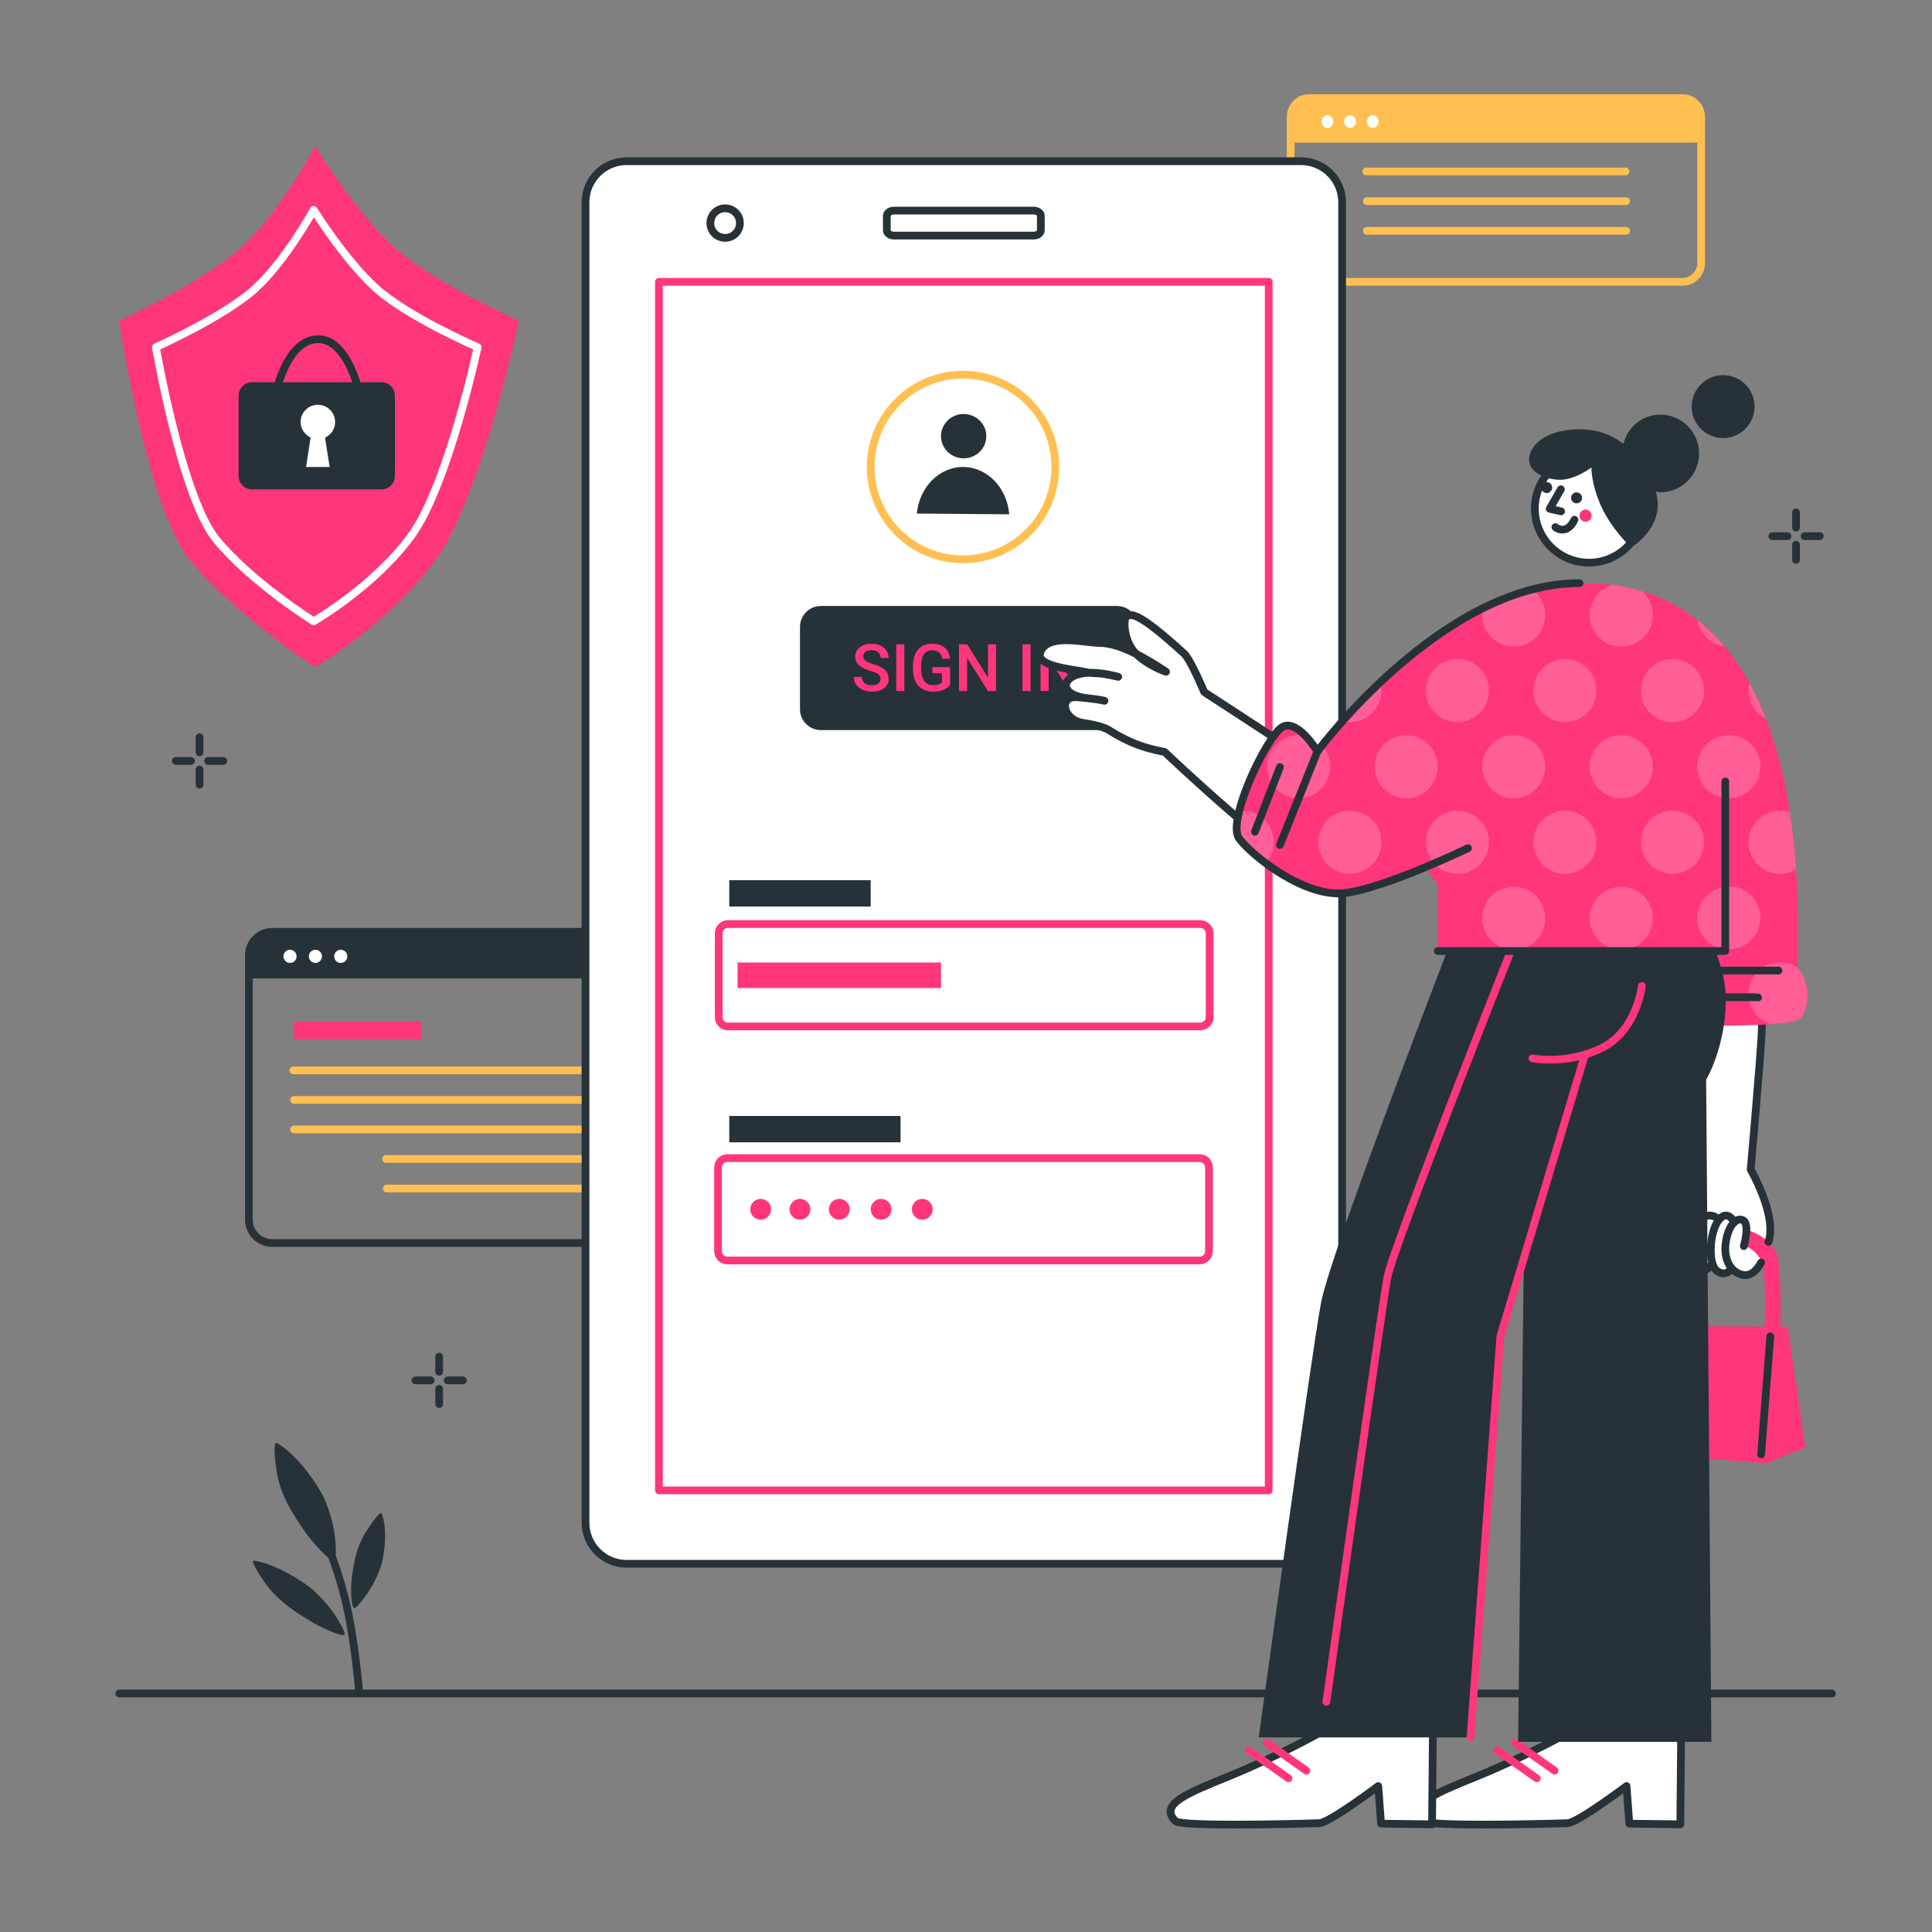 <?xml version="1.0" encoding="utf-8"?>
<!-- Generator: Adobe Illustrator 27.5.0, SVG Export Plug-In . SVG Version: 6.00 Build 0)  -->
<svg version="1.1" xmlns="http://www.w3.org/2000/svg" xmlns:xlink="http://www.w3.org/1999/xlink" x="0px" y="0px"
	 viewBox="0 0 500 500" style="enable-background:new 0 0 500 500;" xml:space="preserve">
<rect x="0" y="0" width="500" height="500" fill="#808080" stroke="none"/>
<g id="Floor">
	<g id="Layer-4">
		
			<path style="fill:none;stroke:#263238;stroke-width:2;stroke-linecap:round;stroke-linejoin:round;stroke-miterlimit:11.906;" d="
			M474.111,438.277h-50.844h-124.12H30.859"/>
	</g>
</g>
<g id="Sparkles">
	<g>
		<g>
			
				<path style="fill:none;stroke:#263238;stroke-width:2;stroke-linecap:round;stroke-linejoin:round;stroke-miterlimit:11.906;" d="
				M51.642,190.792v3.928"/>
			
				<path style="fill:none;stroke:#263238;stroke-width:2;stroke-linecap:round;stroke-linejoin:round;stroke-miterlimit:11.906;" d="
				M51.642,199.15v3.928"/>
			
				<path style="fill:none;stroke:#263238;stroke-width:2;stroke-linecap:round;stroke-linejoin:round;stroke-miterlimit:11.906;" d="
				M57.785,196.935h-3.928"/>
			
				<path style="fill:none;stroke:#263238;stroke-width:2;stroke-linecap:round;stroke-linejoin:round;stroke-miterlimit:11.906;" d="
				M49.428,196.935H45.5"/>
		</g>
		<g>
			
				<path style="fill:none;stroke:#263238;stroke-width:2;stroke-linecap:round;stroke-linejoin:round;stroke-miterlimit:11.906;" d="
				M464.816,132.614v3.928"/>
			
				<path style="fill:none;stroke:#263238;stroke-width:2;stroke-linecap:round;stroke-linejoin:round;stroke-miterlimit:11.906;" d="
				M464.816,140.971v3.928"/>
			
				<path style="fill:none;stroke:#263238;stroke-width:2;stroke-linecap:round;stroke-linejoin:round;stroke-miterlimit:11.906;" d="
				M470.959,138.756h-3.927"/>
			
				<path style="fill:none;stroke:#263238;stroke-width:2;stroke-linecap:round;stroke-linejoin:round;stroke-miterlimit:11.906;" d="
				M462.602,138.756h-3.928"/>
		</g>
		<g>
			
				<path style="fill:none;stroke:#263238;stroke-width:2;stroke-linecap:round;stroke-linejoin:round;stroke-miterlimit:11.906;" d="
				M113.651,351.093v3.928"/>
			
				<path style="fill:none;stroke:#263238;stroke-width:2;stroke-linecap:round;stroke-linejoin:round;stroke-miterlimit:11.906;" d="
				M113.651,359.45v3.927"/>
			
				<path style="fill:none;stroke:#263238;stroke-width:2;stroke-linecap:round;stroke-linejoin:round;stroke-miterlimit:11.906;" d="
				M119.794,357.235h-3.928"/>
			
				<path style="fill:none;stroke:#263238;stroke-width:2;stroke-linecap:round;stroke-linejoin:round;stroke-miterlimit:11.906;" d="
				M111.437,357.235h-3.928"/>
		</g>
	</g>
</g>
<g id="Plant">
	<g>
		<path style="fill:#263238;" d="M71.711,373.475c4.301,2.534,8.773,8.116,11.592,13.104c1.004,1.776,2.07,4.931,2.56,6.79
			c1.226,4.649,1.271,10.174,0.737,10.479c-1.135,0.646-6.259-5.402-7.494-7.175c-3.434-4.933-6.207-9.3-7.349-14.973
			C71.538,380.609,70.312,372.65,71.711,373.475z"/>
		<path style="fill:#263238;" d="M65.777,403.9c4.286,0.633,9.916,3.599,14.049,6.62c1.472,1.075,3.54,3.21,4.654,4.513
			c2.785,3.256,5.019,7.568,4.733,7.974c-0.607,0.861-6.919-2.264-8.566-3.265c-4.58-2.783-8.432-5.332-11.56-9.416
			C68.487,409.541,64.383,403.694,65.777,403.9z"/>
		<path style="fill:#263238;" d="M98.762,391.733c1.296,3.146,1.078,8.269,0.16,12.42c-0.327,1.478-1.348,3.844-2.035,5.188
			c-1.717,3.362-4.624,6.846-5.114,6.844c-1.04-0.005-0.975-5.655-0.791-7.216c0.511-4.338,1.128-8.083,3.44-12.058
			C94.866,396.149,98.341,390.709,98.762,391.733z"/>
		
			<path style="fill:none;stroke:#263238;stroke-width:2;stroke-linecap:round;stroke-linejoin:round;stroke-miterlimit:11.906;" d="
			M85.568,401.925c0,0,2.785,6.878,4.497,15.212c2.015,9.808,2.845,20.481,2.845,20.481"/>
	</g>
</g>
<g id="Shield">
	<g>
		<path style="fill:#FF367C;" d="M81.586,37.809c0,0-8.932,16.677-18.749,25.876c-9.817,9.2-31.978,19.332-31.978,19.332
			s7.011,47.805,18.154,61.768c11.143,13.964,32.573,27.899,32.573,27.899s19.92-11.803,31.603-28.483
			c11.682-16.68,21.114-61.184,21.114-61.184s-22.434-9.946-32.597-19.332C91.543,54.299,81.586,37.809,81.586,37.809z"/>
		
			<path style="fill:none;stroke:#FFFFFF;stroke-width:2;stroke-linecap:round;stroke-linejoin:round;stroke-miterlimit:11.906;" d="
			M81.174,54.299c0,0-7.19,13.116-15.092,20.351c-7.902,7.235-25.74,15.204-25.74,15.204s6.661,38.786,15.631,49.767
			c8.97,10.982,25.202,21.176,25.202,21.176s16.034-9.283,25.438-22.401c9.405-13.118,16.995-48.543,16.995-48.543
			s-18.057-7.822-26.238-15.204C89.188,67.268,81.174,54.299,81.174,54.299z"/>
		<path style="fill:#263238;" d="M61.746,102.406c0-1.927,1.563-3.49,3.49-3.49h33.478c1.928,0,3.491,1.563,3.491,3.49v20.765
			c0,1.927-1.562,3.489-3.491,3.489H65.236c-1.928,0-3.49-1.562-3.49-3.489V102.406z"/>
		
			<path style="fill:none;stroke:#263238;stroke-width:2;stroke-linecap:round;stroke-linejoin:round;stroke-miterlimit:11.906;" d="
			M70.528,105.564c0,0,2.496-17.419,11.568-17.772c9.072-0.353,11.914,18.223,11.914,18.223"/>
		<path style="fill:#FFFFFF;" d="M82.265,104.75c-2.461,0-4.466,2.005-4.466,4.465c0,1.777,1.072,3.279,2.577,3.994l-1.16,7.644
			h6.098l-1.202-7.602c1.551-0.697,2.619-2.225,2.619-4.037C86.731,106.756,84.726,104.75,82.265,104.75z"/>
	</g>
</g>
<g id="Tabs">
	<g>
		<path style="fill:#FFC051;" d="M334.277,36.923h105.808c0,0,1.301-4.208,0.163-7.758c-1.139-3.55-2.856-3.996-2.856-3.996
			l-100.987-0.382c0,0-1.274,0.732-2.378,4.378C332.924,32.811,334.277,36.923,334.277,36.923z"/>
		
			<path style="fill:none;stroke:#FFC051;stroke-width:2;stroke-linecap:round;stroke-linejoin:round;stroke-miterlimit:11.906;" d="
			M334.027,30.212c0-2.664,2.159-4.823,4.823-4.823h96.574c2.663,0,4.823,2.159,4.823,4.823v37.899c0,2.664-2.16,4.823-4.823,4.823
			H338.85c-2.665,0-4.823-2.159-4.823-4.823V30.212z"/>
		<path style="fill:#FFFFFF;" d="M342.014,31.464c0-0.901,0.682-1.631,1.523-1.631c0.841,0,1.522,0.73,1.522,1.631
			c0,0.901-0.681,1.631-1.522,1.631C342.697,33.095,342.014,32.365,342.014,31.464z"/>
		<path style="fill:#FFFFFF;" d="M347.878,31.464c0-0.901,0.682-1.631,1.523-1.631c0.841,0,1.523,0.73,1.523,1.631
			c0,0.901-0.682,1.631-1.523,1.631C348.56,33.095,347.878,32.365,347.878,31.464z"/>
		<path style="fill:#FFFFFF;" d="M353.742,31.464c0-0.901,0.682-1.631,1.523-1.631c0.84,0,1.523,0.73,1.523,1.631
			c0,0.901-0.682,1.631-1.523,1.631C354.424,33.095,353.742,32.365,353.742,31.464z"/>
		
			<path style="fill:none;stroke:#FFC051;stroke-width:2;stroke-linecap:round;stroke-linejoin:round;stroke-miterlimit:11.906;" d="
			M353.588,44.375h67.098"/>
		
			<path style="fill:none;stroke:#FFC051;stroke-width:2;stroke-linecap:round;stroke-linejoin:round;stroke-miterlimit:11.906;" d="
			M353.742,52.053h67.098"/>
		
			<path style="fill:none;stroke:#FFC051;stroke-width:2;stroke-linecap:round;stroke-linejoin:round;stroke-miterlimit:11.906;" d="
			M353.742,59.732h67.098"/>
		<path style="fill:#263238;" d="M64.693,253.209h118.439c0,0,1.457-4.396,0.182-8.104c-1.273-3.708-5.389-3.945-5.389-3.945
			l-108.036-0.563c0,0-4.242,0.7-5.477,4.508C63.177,248.913,64.693,253.209,64.693,253.209z"/>
		
			<path style="fill:none;stroke:#263238;stroke-width:2;stroke-linecap:round;stroke-linejoin:round;stroke-miterlimit:11.906;" d="
			M64.412,247.204c0-3.338,2.706-6.044,6.044-6.044h106.816c3.338,0,6.043,2.706,6.043,6.044v68.451
			c0,3.338-2.705,6.043-6.043,6.043H70.456c-3.338,0-6.044-2.705-6.044-6.043V247.204z"/>
		<path style="fill:#FFFFFF;" d="M73.354,247.505c0-0.941,0.763-1.704,1.704-1.704c0.941,0,1.704,0.763,1.704,1.704
			c0,0.942-0.763,1.704-1.704,1.704C74.117,249.21,73.354,248.447,73.354,247.505z"/>
		<path style="fill:#FFFFFF;" d="M79.918,247.505c0-0.941,0.763-1.704,1.704-1.704c0.941,0,1.704,0.763,1.704,1.704
			c0,0.942-0.763,1.704-1.704,1.704C80.681,249.21,79.918,248.447,79.918,247.505z"/>
		<path style="fill:#FFFFFF;" d="M86.482,247.505c0-0.941,0.763-1.704,1.704-1.704c0.941,0,1.704,0.763,1.704,1.704
			c0,0.942-0.763,1.704-1.704,1.704C87.245,249.21,86.482,248.447,86.482,247.505z"/>
		
			<path style="fill:none;stroke:#FFC051;stroke-width:2;stroke-linecap:round;stroke-linejoin:round;stroke-miterlimit:11.906;" d="
			M75.924,277.007h75.109"/>
		
			<path style="fill:none;stroke:#FFC051;stroke-width:2;stroke-linecap:round;stroke-linejoin:round;stroke-miterlimit:11.906;" d="
			M76.097,284.65h75.109"/>
		
			<path style="fill:none;stroke:#FFC051;stroke-width:2;stroke-linecap:round;stroke-linejoin:round;stroke-miterlimit:11.906;" d="
			M99.925,299.937h75.109"/>
		
			<path style="fill:none;stroke:#FFC051;stroke-width:2;stroke-linecap:round;stroke-linejoin:round;stroke-miterlimit:11.906;" d="
			M100.099,307.581h75.109"/>
		
			<path style="fill:none;stroke:#FFC051;stroke-width:2;stroke-linecap:round;stroke-linejoin:round;stroke-miterlimit:11.906;" d="
			M76.097,292.294h75.109"/>
		<path style="fill:#FF367C;" d="M76.097,264.372h32.99v4.519h-32.99V264.372z"/>
	</g>
</g>
<g id="Device">
	<g>
		<g id="Layer-19_00000042000941664540030670000016878246427081732482_">
			<path style="fill:#FFFFFF;" d="M151.529,52.361c0-5.877,4.765-10.642,10.642-10.642h174.529c5.878,0,10.641,4.764,10.641,10.642
				v341.71c0,5.878-4.764,10.642-10.641,10.642H162.172c-5.878,0-10.642-4.765-10.642-10.642V52.361z"/>
		</g>
		
			<path style="fill:none;stroke:#263238;stroke-width:2;stroke-linecap:round;stroke-linejoin:round;stroke-miterlimit:11.906;" d="
			M229.506,55.87c0-0.756,0.835-1.368,1.865-1.368h36.13c1.03,0,1.865,0.613,1.865,1.368v3.732c0,0.756-0.834,1.368-1.865,1.368
			h-36.13c-1.029,0-1.865-0.613-1.865-1.368V55.87z"/>
		
			<path style="fill:none;stroke:#263238;stroke-width:2;stroke-linecap:round;stroke-linejoin:round;stroke-miterlimit:11.906;" d="
			M151.529,52.361c0-5.877,4.765-10.642,10.642-10.642h174.529c5.878,0,10.641,4.764,10.641,10.642v341.71
			c0,5.878-4.764,10.642-10.641,10.642H162.172c-5.878,0-10.642-4.765-10.642-10.642V52.361z"/>
		
			<rect x="170.529" y="72.934" style="fill:none;stroke:#FF367C;stroke-width:2;stroke-linecap:round;stroke-linejoin:round;stroke-miterlimit:11.906;" width="157.813" height="312.779"/>
		
			<path style="fill:none;stroke:#263238;stroke-width:2;stroke-linecap:round;stroke-linejoin:round;stroke-miterlimit:11.906;" d="
			M183.837,57.736c0-2.113,1.713-3.826,3.826-3.826c2.113,0,3.826,1.713,3.826,3.826c0,2.113-1.713,3.826-3.826,3.826
			C185.551,61.562,183.837,59.849,183.837,57.736z"/>
		<g id="Layer-5_00000132802073291891820850000005043694963921348263_">
			
				<path style="fill:none;stroke:#FF367C;stroke-width:2;stroke-linecap:round;stroke-linejoin:round;stroke-miterlimit:11.906;" d="
				M185.998,241.566c0-1.337,1.084-2.421,2.421-2.421h122.208c1.337,0,2.421,1.085,2.421,2.421v21.659
				c0,1.338-1.084,2.421-2.421,2.421H188.419c-1.337,0-2.421-1.083-2.421-2.421V241.566z"/>
			
				<path style="fill:none;stroke:#FF367C;stroke-width:2;stroke-linecap:round;stroke-linejoin:round;stroke-miterlimit:11.906;" d="
				M185.825,302.136c0-1.337,1.083-2.421,2.421-2.421h122.208c1.337,0,2.42,1.083,2.42,2.421v21.66c0,1.337-1.083,2.421-2.42,2.421
				H188.245c-1.337,0-2.421-1.083-2.421-2.421V302.136z"/>
		</g>
		<path style="fill:#263238;" d="M188.735,227.797h36.599v6.819h-36.599V227.797z"/>
		<path style="fill:#263238;" d="M188.735,288.812h44.328v6.819h-44.328V288.812z"/>
		<path style="fill:#FF367C;" d="M190.878,249.092h52.649v6.607h-52.649V249.092z"/>
		<path style="fill:#263238;" d="M207.035,162.236c0-2.984,2.419-5.403,5.403-5.403h76.644c2.985,0,5.404,2.419,5.404,5.403v21.307
			c0,2.985-2.419,5.404-5.404,5.404h-76.644c-2.984,0-5.403-2.419-5.403-5.404V162.236z"/>
		<path style="fill:#FF367C;" d="M194.167,312.966c0-1.49,1.208-2.698,2.697-2.698c1.49,0,2.698,1.208,2.698,2.698
			c0,1.489-1.208,2.697-2.698,2.697C195.374,315.663,194.167,314.456,194.167,312.966z"/>
		<path style="fill:#FF367C;" d="M204.337,312.966c0-1.49,1.208-2.698,2.698-2.698c1.489,0,2.697,1.208,2.697,2.698
			c0,1.489-1.208,2.697-2.697,2.697C205.544,315.663,204.337,314.456,204.337,312.966z"/>
		<path style="fill:#FF367C;" d="M214.505,312.966c0-1.49,1.208-2.698,2.697-2.698c1.49,0,2.698,1.208,2.698,2.698
			c0,1.489-1.208,2.697-2.698,2.697C215.712,315.663,214.505,314.456,214.505,312.966z"/>
		<path style="fill:#FF367C;" d="M225.334,312.966c0-1.49,1.208-2.698,2.698-2.698c1.489,0,2.697,1.208,2.697,2.698
			c0,1.489-1.208,2.697-2.697,2.697C226.541,315.663,225.334,314.456,225.334,312.966z"/>
		<path style="fill:#FF367C;" d="M235.99,312.966c0-1.49,1.207-2.698,2.697-2.698c1.489,0,2.697,1.208,2.697,2.698
			c0,1.489-1.208,2.697-2.697,2.697C237.196,315.663,235.99,314.456,235.99,312.966z"/>
		
			<path style="fill:none;stroke:#FFC051;stroke-width:2;stroke-linecap:round;stroke-linejoin:round;stroke-miterlimit:11.906;" d="
			M225.656,116.97c2.144-13.019,14.437-21.834,27.456-19.689c13.019,2.145,21.834,14.438,19.689,27.457
			c-2.145,13.019-14.437,21.833-27.456,19.689C232.326,142.282,223.511,129.989,225.656,116.97z"/>
		<path style="fill:#263238;" d="M243.527,112.832c0.026-3.167,2.673-5.714,5.911-5.688c3.239,0.026,5.844,2.615,5.818,5.783
			c-0.025,3.168-2.672,5.715-5.911,5.688C246.107,118.589,243.501,116,243.527,112.832z"/>
		<path style="fill:#263238;" d="M249.312,120.855c-6.255-0.051-11.364,5.241-12.048,12.052l23.93,0.193
			C260.62,126.28,255.568,120.905,249.312,120.855z"/>
		<g>
			<path style="fill:#FF367C;" d="M227.879,175.725c0-0.531-0.187-0.941-0.56-1.229c-0.374-0.287-1.047-0.578-2.021-0.871
				c-0.974-0.293-1.749-0.62-2.324-0.979c-1.101-0.691-1.652-1.594-1.652-2.706c0-0.974,0.397-1.776,1.191-2.407
				c0.794-0.631,1.825-0.946,3.092-0.946c0.841,0,1.591,0.155,2.249,0.465c0.659,0.31,1.176,0.751,1.552,1.324
				c0.376,0.572,0.564,1.207,0.564,1.904h-2.092c0-0.631-0.198-1.124-0.593-1.481c-0.396-0.356-0.962-0.535-1.698-0.535
				c-0.686,0-1.219,0.146-1.598,0.441c-0.379,0.293-0.568,0.702-0.568,1.229c0,0.442,0.205,0.811,0.614,1.107
				c0.41,0.296,1.085,0.584,2.025,0.863c0.941,0.279,1.696,0.598,2.266,0.955c0.57,0.356,0.988,0.767,1.254,1.229
				c0.266,0.462,0.398,1.003,0.398,1.623c0,1.007-0.386,1.808-1.158,2.402c-0.771,0.595-1.819,0.893-3.142,0.893
				c-0.874,0-1.678-0.162-2.411-0.485c-0.733-0.324-1.304-0.771-1.71-1.341c-0.407-0.57-0.61-1.234-0.61-1.992h2.1
				c0,0.687,0.227,1.218,0.681,1.594c0.454,0.376,1.104,0.564,1.951,0.564c0.73,0,1.28-0.148,1.647-0.444
				C227.695,176.604,227.879,176.212,227.879,175.725z"/>
			<path style="fill:#FF367C;" d="M234.039,178.838h-2.092v-12.086h2.092V178.838z"/>
			<path style="fill:#FF367C;" d="M245.884,177.27c-0.438,0.569-1.043,1.001-1.818,1.295c-0.774,0.293-1.654,0.439-2.639,0.439
				c-1.014,0-1.91-0.23-2.69-0.689c-0.78-0.459-1.382-1.116-1.805-1.971c-0.424-0.855-0.643-1.852-0.66-2.992v-0.947
				c0-1.826,0.437-3.252,1.311-4.278c0.874-1.026,2.095-1.54,3.66-1.54c1.346,0,2.413,0.333,3.205,1
				c0.791,0.667,1.267,1.626,1.428,2.877h-2.059c-0.232-1.456-1.077-2.184-2.532-2.184c-0.94,0-1.656,0.339-2.146,1.016
				c-0.49,0.678-0.743,1.672-0.76,2.981v0.929c0,1.305,0.275,2.318,0.826,3.04c0.551,0.722,1.315,1.082,2.295,1.082
				c1.073,0,1.837-0.243,2.291-0.73v-2.366h-2.49v-1.594h4.582V177.27z"/>
			<path style="fill:#FF367C;" d="M257.779,178.838h-2.101l-5.388-8.574v8.574h-2.1v-12.086h2.1l5.404,8.607v-8.607h2.084V178.838z"
				/>
			<path style="fill:#FF367C;" d="M266.711,178.838h-2.092v-12.086h2.092V178.838z"/>
			<path style="fill:#FF367C;" d="M278.88,178.838h-2.101l-5.388-8.574v8.574h-2.1v-12.086h2.1l5.404,8.607v-8.607h2.084V178.838z"
				/>
		</g>
	</g>
</g>
<g id="Character">
	<g>
		
			<path style="fill:#FFFFFF;stroke:#263238;stroke-width:2;stroke-linecap:round;stroke-linejoin:round;stroke-miterlimit:11.906;" d="
			M435.07,449.277l-0.206,22.852l-13.202-0.167l-0.719-9.738c0,0-12.641,9.521-15.236,9.606c-8.498,0.277-35.811,0.905-37.261-0.539
			c-4.433-4.413,3.392-7.311,14.142-11.72c12.968-5.318,23.524-11.307,23.524-11.307"/>
		
			<path style="fill:none;stroke:#FF367C;stroke-width:2;stroke-linecap:round;stroke-linejoin:round;stroke-miterlimit:11.906;" d="
			M402.346,458.251L392.054,451"/>
		
			<path style="fill:none;stroke:#FF367C;stroke-width:2;stroke-linecap:round;stroke-linejoin:round;stroke-miterlimit:11.906;" d="
			M397.72,460.236l-10.292-7.251"/>
		
			<path style="fill:#FFFFFF;stroke:#263238;stroke-width:2;stroke-linecap:round;stroke-linejoin:round;stroke-miterlimit:11.906;" d="
			M370.821,449.277l-0.206,22.852l-13.202-0.167l-0.719-9.738c0,0-12.641,9.521-15.236,9.606
			c-8.498,0.277-35.811,0.905-37.261-0.539c-4.433-4.413,3.392-7.311,14.142-11.72c12.968-5.318,23.524-11.307,23.524-11.307"/>
		
			<path style="fill:none;stroke:#FF367C;stroke-width:2;stroke-linecap:round;stroke-linejoin:round;stroke-miterlimit:11.906;" d="
			M338.097,458.251L327.805,451"/>
		
			<path style="fill:none;stroke:#FF367C;stroke-width:2;stroke-linecap:round;stroke-linejoin:round;stroke-miterlimit:11.906;" d="
			M333.471,460.236l-10.292-7.251"/>
		<path style="fill:#FFFFFF;" d="M453.079,302.694c0,0,2.448-27.86,2.798-34.621c0.349-6.761,0.816-24.013,0.816-24.013H433.12
			c0,0,7.149,56.982,7.149,60.046c0,3.064-6.547,14.37-5.106,17.516c1.441,3.146,3.314,4.952,3.314,4.952l0.269-0.085
			c0.203,0.891,0.523,1.566,0.988,1.843c2.031,1.211,3.24-1.152,3.24-1.152l0.09-0.64c0.246,1.044,0.641,1.871,1.197,2.305
			c2.244,1.748,3.712-0.333,3.712-0.333l0.035-0.494c0.746,0.949,1.723,1.617,2.87,1.891c1.807,0.432,3.498-0.588,4.902-3.173
			c0,0,1.086-2.841,2.112-6.056C459.496,313.695,453.079,302.694,453.079,302.694z"/>
		<path style="fill:#FF367C;" d="M452.585,318.491l-1.109,3.944c0.001,0,4.34,1.207,4.954,6.257
			c0.518,4.255,0.36,11.928,0.294,14.632l-23.334-0.13l-1.402,33.534l24.931,1.988l10.298-4.073l-4.563-31.286h-1.922
			c0.077-2.811,0.27-11.13-0.424-16.62C459.488,320.257,452.585,318.492,452.585,318.491z"/>
		
			<path style="fill:none;stroke:#263238;stroke-width:2;stroke-linecap:round;stroke-linejoin:round;stroke-miterlimit:11.906;" d="
			M458.148,345.836l-2.369,30.577"/>
		
			<path style="fill:none;stroke:#263238;stroke-width:2;stroke-linecap:round;stroke-linejoin:round;stroke-miterlimit:11.906;" d="
			M455.779,326.734c-1.405,2.585-3.095,3.605-4.902,3.173c-2.849-0.681-4.725-3.702-4.315-7.779c0.41-4.077,2.379-7.241,4.423-6.373
			c2.044,0.867,0.31,6.75,0.31,6.75"/>
		
			<path style="fill:none;stroke:#263238;stroke-width:2;stroke-linecap:round;stroke-linejoin:round;stroke-miterlimit:11.906;" d="
			M438.477,326.574c0,0-1.873-1.806-3.314-4.952c-1.44-3.146,5.106-14.452,5.106-17.516c0-3.064-7.149-60.046-7.149-60.046h23.572
			c0,0-0.466,17.252-0.816,24.013c-0.35,6.761-2.798,34.621-2.798,34.621s6.417,11.001,4.812,17.984
			c-0.08,0.252-0.161,0.502-0.242,0.748"/>
		
			<path style="fill:none;stroke:#263238;stroke-width:2;stroke-linecap:round;stroke-linejoin:round;stroke-miterlimit:11.906;" d="
			M448.823,316.365c0,0-1.703-3.676-4.079-0.538c-2.375,3.137-2.727,11.269-0.484,13.017c2.244,1.748,3.712-0.333,3.712-0.333"/>
		
			<path style="fill:none;stroke:#263238;stroke-width:2;stroke-linecap:round;stroke-linejoin:round;stroke-miterlimit:11.906;" d="
			M444.621,315.4c0,0-2.554-2.169-4.421,0.494c-1.868,2.664-2.499,11.228-0.467,12.438c2.031,1.211,3.24-1.152,3.24-1.152"/>
		<path style="fill:#FF367C;" d="M410.339,150.941c26.867,0,57.409,18.926,54.867,99.548c3.404,3.404,3.244,11.234,0.388,13.277
			c-2.856,2.043-25.963,1.66-25.963,1.66l-6.511-40.213L410.339,150.941z"/>
		<g>
			<path style="opacity:0.2;fill:#FFFFFF;" d="M460.664,226.142c1.518,0,2.934-0.421,4.152-1.143
				c-0.362-5.275-0.903-10.197-1.606-14.788c-0.802-0.263-1.656-0.41-2.546-0.41c-4.512,0-8.17,3.658-8.17,8.17
				C452.494,222.484,456.152,226.142,460.664,226.142z"/>
			<path style="opacity:0.2;fill:#FFFFFF;" d="M441.005,257.212c0-2.912-1.528-5.462-3.822-6.909l1.959,12.102
				C440.306,260.994,441.005,259.185,441.005,257.212z"/>
			<path style="opacity:0.2;fill:#FFFFFF;" d="M466.136,263.268c2.317-2.593,2.243-9.606-0.93-12.779
				c0.001-0.023,0.001-0.044,0.002-0.067c-1.299-0.871-2.861-1.38-4.543-1.38c-4.512,0-8.17,3.658-8.17,8.17
				c0,3.716,2.483,6.847,5.878,7.838c3.206-0.23,5.854-0.587,6.955-1.134C465.611,263.718,465.879,263.5,466.136,263.268z"/>
			<path style="opacity:0.2;fill:#FFFFFF;" d="M457.047,186.049c-1.311-3.392-2.75-6.487-4.301-9.3
				c-0.159,0.636-0.252,1.297-0.252,1.982C452.494,181.943,454.352,184.714,457.047,186.049z"/>
			
				<ellipse transform="matrix(0.987 -0.16 0.16 0.987 -32.225 74.54)" style="opacity:0.2;fill:#FFFFFF;" cx="447.418" cy="237.664" rx="8.17" ry="8.17"/>
			<path style="opacity:0.2;fill:#FFFFFF;" d="M446.286,167.265c-2.19-2.598-4.507-4.829-6.917-6.729
				C439.954,164.035,442.756,166.775,446.286,167.265z"/>
			<path style="opacity:0.2;fill:#FFFFFF;" d="M426.321,203.047c0.905-1.315,1.437-2.907,1.437-4.624c0-3.458-2.152-6.408-5.187-7.6
				L426.321,203.047z"/>
			<circle style="opacity:0.2;fill:#FFFFFF;" cx="447.418" cy="198.423" r="8.17"/>
			<path style="opacity:0.2;fill:#FFFFFF;" d="M414.922,165.884c1.323,0.923,2.93,1.469,4.666,1.469c4.512,0,8.17-3.658,8.17-8.17
				c0-2.462-1.093-4.663-2.816-6.161c-2.571-0.778-5.168-1.315-7.76-1.648c-2.399,0.738-4.32,2.554-5.215,4.88L414.922,165.884z"/>
			<circle style="opacity:0.2;fill:#FFFFFF;" cx="432.835" cy="178.731" r="8.17"/>
			<path style="opacity:0.2;fill:#FFFFFF;" d="M441.005,217.972c0-4.512-3.658-8.17-8.17-8.17c-1.496,0-2.894,0.409-4.1,1.111
				l4.386,14.3l0.147,0.908C437.577,225.894,441.005,222.338,441.005,217.972z"/>
		</g>
		<path style="fill:#263238;" d="M379.418,233.468c0,0-34.94,89.827-37.527,103.635c-2.587,13.81-16.126,112.535-16.126,112.535
			h54.801l7.729-103.802l6.057-19.679l-1.469,124.625H442.9l-1.351-171.358c0,0,5.243-8.719,5.07-21.352
			c-0.173-12.634-11.253-27.873-11.253-27.873L379.418,233.468z"/>
		
			<path style="fill:none;stroke:#FF367C;stroke-width:2;stroke-linecap:round;stroke-linejoin:round;stroke-miterlimit:11.906;" d="
			M424.899,255.192c0,0-1.215,11.412-10.255,15.962c-9.038,4.55-18.042,2.745-18.042,2.745"/>
		
			<path style="fill:none;stroke:#FF367C;stroke-width:2;stroke-linecap:round;stroke-linejoin:round;stroke-miterlimit:11.906;" d="
			M410.099,273.215l-21.804,72.622l-7.729,103.802"/>
		
			<path style="fill:none;stroke:#FF367C;stroke-width:2;stroke-linecap:round;stroke-linejoin:round;stroke-miterlimit:11.906;" d="
			M392.882,241.353c0,0-32.318,81.265-33.815,89.145c-1.498,7.881-15.8,109.914-15.8,109.914"/>
		<path style="fill:#FFFFFF;" d="M301.794,173.854c-4.47-2.94-11.624-7.476-17.395-7.472c-3.642,0.002-13.703-2.721-15.228,2.704
			c-1,3.556,9.653,4.249,12.052,4.88c1.47,0.387,3.047,0.224,4.129,0.405c2.863,0.479,4.045,0.797,4.045,0.797
			s-5.147-1.535-9.102-0.917c-5.853,0.915-6.463,5.716,1.613,6.511c2.864,0.282,3.922,0.606,3.922,0.606s-2.774-0.652-7.294-0.931
			c-4.521-0.281-3.624,5.886,1.923,6.68c4.593,0.657,6.347,1.728,6.347,1.728s3.428,2.248,7.072,3.684
			c3.644,1.436,7.503,2.062,7.503,2.062s30.483,29.024,42.571,34.351c12.088,5.326,31.925-18.007,31.925-18.007l-18.497-20.097
			l-11.662,10.488l-34.07-22.23c0,0-3.512-8.415-5.21-9.959c-11.892-10.823-13.887-10.58-15.048-9.4
			c-0.569,0.58-0.726,5.429,2.023,8.794C296.26,172.013,302.02,174.003,301.794,173.854z"/>
		
			<path style="fill:none;stroke:#263238;stroke-width:2;stroke-linecap:round;stroke-linejoin:round;stroke-miterlimit:11.906;" d="
			M301.794,173.854c-4.47-2.94-11.624-7.476-17.395-7.472c-3.642,0.002-13.703-2.721-15.228,2.704c-1,3.556,9.653,4.249,12.052,4.88
			c1.47,0.387,3.047,0.224,4.129,0.405c2.863,0.479,4.045,0.797,4.045,0.797s-5.147-1.535-9.102-0.917
			c-5.853,0.915-6.463,5.716,1.613,6.511c2.864,0.282,3.922,0.606,3.922,0.606s-2.774-0.652-7.294-0.931
			c-4.521-0.281-3.624,5.886,1.923,6.68c4.593,0.657,6.347,1.728,6.347,1.728s3.428,2.248,7.072,3.684
			c3.644,1.436,7.503,2.062,7.503,2.062s30.483,29.024,42.571,34.351c12.088,5.326,31.925-18.007,31.925-18.007l-18.497-20.097
			l-11.662,10.488l-34.07-22.23c0,0-3.512-8.415-5.21-9.959c-11.892-10.823-13.887-10.58-15.048-9.4
			c-0.569,0.58-0.726,5.429,2.023,8.794C296.26,172.013,302.02,174.003,301.794,173.854z"/>
		
			<path style="fill:#FFFFFF;stroke:#263238;stroke-width:2;stroke-linecap:round;stroke-linejoin:round;stroke-miterlimit:11.906;" d="
			M397.244,132.377c-0.423-7.722,5.494-14.326,13.216-14.749c7.722-0.423,14.326,5.494,14.749,13.216
			c0.423,7.722-5.494,14.326-13.216,14.749C404.271,146.017,397.668,140.1,397.244,132.377z"/>
		<path style="fill:#FF367C;" d="M408.81,133.126c0.18-0.853,1.012-1.4,1.855-1.221c0.845,0.178,1.383,1.015,1.202,1.868
			c-0.181,0.853-1.012,1.4-1.855,1.221C409.167,134.816,408.629,133.979,408.81,133.126z"/>
		<path style="fill:#263238;" d="M398.885,125.884c0.163-0.769,0.919-1.261,1.687-1.098c0.77,0.163,1.261,0.919,1.098,1.688
			c-0.163,0.769-0.918,1.261-1.687,1.097C399.213,127.409,398.722,126.654,398.885,125.884z"/>
		<path style="fill:#263238;" d="M406.621,128.552c0.163-0.77,0.918-1.261,1.687-1.098c0.77,0.163,1.261,0.919,1.098,1.687
			c-0.163,0.77-0.919,1.261-1.687,1.098C406.949,130.077,406.458,129.322,406.621,128.552z"/>
		
			<path style="fill:none;stroke:#263238;stroke-width:2;stroke-linecap:round;stroke-linejoin:round;stroke-miterlimit:11.906;" d="
			M407.477,134.501c0,0-0.887,2.035-2.384,2.46c-1.497,0.425-2.56-0.538-2.56-0.538"/>
		
			<path style="fill:none;stroke:#263238;stroke-width:2;stroke-linecap:round;stroke-linejoin:round;stroke-miterlimit:11.906;" d="
			M403.958,126.627l-2.902,5.053l2.953,0.657"/>
		<path style="fill:#FFC051;" d="M380.566,226.399l57.288-1.273V234l-57.288,1.274V226.399z"/>
		<path style="fill:#263238;" d="M429.67,107.302c-4.664,0-8.396,3.242-9.533,7.548c-1.731-1.267-3.797-2.519-6.356-3.147
			c-6.443-1.584-15.442-0.1-17.661,5.347c-2.219,5.448,5.382,7.684,9.045,6.998c3.663-0.686,6.691-3.056,6.691-3.056
			s-0.134,4.146,2.536,10.053c2.671,5.906,7.731,10.633,7.731,10.633s6.339-3.625,6.876-10.267c0.118-1.459-0.115-2.875-0.429-4.216
			c0.38,0.043,0.71,0.214,1.1,0.214c5.554,0,10.053-4.499,10.053-10.053C439.723,111.802,435.224,107.302,429.67,107.302z"/>
		<path style="fill:#263238;" d="M437.8,105.231c0-4.494,3.643-8.138,8.138-8.138c4.495,0,8.137,3.643,8.137,8.138
			c0,4.494-3.643,8.138-8.137,8.138C441.443,113.369,437.8,109.726,437.8,105.231z"/>
		<path style="fill:#FF367C;" d="M456.377,198.517c0-26.29-21.312-47.603-47.603-47.603c-26.29,0-47.603,21.312-47.603,47.603
			c0,11.533,4.103,22.107,10.927,30.345v17.258h74.406v-18.593C452.69,219.495,456.377,209.439,456.377,198.517z"/>
		<path style="opacity:0.2;fill:#FFFFFF;" d="M439.248,198.423c0-4.512,3.658-8.17,8.17-8.17s8.17,3.658,8.17,8.17
			s-3.658,8.17-8.17,8.17S439.248,202.936,439.248,198.423z M419.588,245.834c4.512,0,8.17-3.658,8.17-8.17
			c0-4.512-3.658-8.17-8.17-8.17s-8.17,3.658-8.17,8.17C411.418,242.176,415.076,245.834,419.588,245.834z M441.005,217.972
			c0-4.512-3.658-8.17-8.17-8.17c-4.512,0-8.17,3.658-8.17,8.17c0,4.512,3.658,8.17,8.17,8.17
			C437.347,226.142,441.005,222.484,441.005,217.972z M369.005,178.731c0,4.512,3.658,8.17,8.17,8.17c4.512,0,8.17-3.658,8.17-8.17
			s-3.658-8.17-8.17-8.17C372.663,170.561,369.005,174.219,369.005,178.731z M444.147,166.667c-1.294-1.436-2.679-2.785-4.136-4.054
			C440.848,164.418,442.32,165.867,444.147,166.667z M361.817,206.308c0.675,0.18,1.38,0.286,2.112,0.286
			c4.512,0,8.17-3.658,8.17-8.17s-3.658-8.17-8.17-8.17c-0.719,0-1.412,0.102-2.076,0.277c-0.439,2.598-0.68,5.264-0.68,7.988
			C361.172,201.171,361.399,203.772,361.817,206.308z M452.53,217.259c0.572-1.333,1.083-2.697,1.534-4.089
			C453.213,214.338,452.662,215.737,452.53,217.259z M446.505,229.548c-4.082,0.454-7.257,3.913-7.257,8.116
			c0,4.203,3.175,7.662,7.257,8.116V229.548z M452.582,179.868c0.173,1.239,0.617,2.391,1.28,3.387
			C453.474,182.108,453.054,180.975,452.582,179.868z M396.835,178.731c0,4.512,3.658,8.17,8.17,8.17c4.512,0,8.17-3.658,8.17-8.17
			s-3.658-8.17-8.17-8.17C400.492,170.561,396.835,174.219,396.835,178.731z M383.588,159.183c0,4.512,3.658,8.17,8.17,8.17
			s8.17-3.658,8.17-8.17c0-2.75-1.363-5.177-3.445-6.657c-4.58,1.221-8.885,3.107-12.812,5.55
			C383.623,158.438,383.588,158.806,383.588,159.183z M432.835,186.901c4.512,0,8.17-3.658,8.17-8.17s-3.658-8.17-8.17-8.17
			c-4.512,0-8.17,3.658-8.17,8.17S428.322,186.901,432.835,186.901z M411.418,159.183c0,4.512,3.658,8.17,8.17,8.17
			s8.17-3.658,8.17-8.17c0-1.902-0.655-3.648-1.745-5.036c-2.992-1.163-6.129-2.034-9.38-2.575
			C413.584,152.757,411.418,155.714,411.418,159.183z M391.758,206.594c4.512,0,8.17-3.658,8.17-8.17s-3.658-8.17-8.17-8.17
			s-8.17,3.658-8.17,8.17S387.246,206.594,391.758,206.594z M385.345,217.972c0-4.512-3.658-8.17-8.17-8.17
			c-4.512,0-8.17,3.658-8.17,8.17c0,4.512,3.658,8.17,8.17,8.17C381.687,226.142,385.345,222.484,385.345,217.972z M391.758,245.834
			c4.512,0,8.17-3.658,8.17-8.17c0-4.512-3.658-8.17-8.17-8.17s-8.17,3.658-8.17,8.17
			C383.588,242.176,387.246,245.834,391.758,245.834z M411.418,198.423c0,4.512,3.658,8.17,8.17,8.17s8.17-3.658,8.17-8.17
			s-3.658-8.17-8.17-8.17S411.418,193.911,411.418,198.423z M413.175,217.972c0-4.512-3.658-8.17-8.17-8.17
			c-4.512,0-8.17,3.658-8.17,8.17c0,4.512,3.658,8.17,8.17,8.17C409.517,226.142,413.175,222.484,413.175,217.972z"/>
		<path style="fill:#FF367C;" d="M379.91,219.51c0,0-21.509,10.374-31.869,11.608c-10.36,1.234-23.942-9.566-27.346-14.111
			c-3.404-4.545,7.475-27.251,11.404-28.987c3.929-1.736,8.851,6.436,8.851,6.436s32.17-43.542,67.825-43.542"/>
		<path style="opacity:0.2;fill:#FFFFFF;" d="M382.977,212.222l-3.067,7.288c0,0-3.701,1.784-8.767,3.959
			c-1.324-1.452-2.139-3.378-2.139-5.498c0-4.512,3.658-8.17,8.17-8.17C379.444,209.801,381.497,210.728,382.977,212.222z
			 M349.345,209.801c-4.512,0-8.17,3.658-8.17,8.17c0,4.512,3.658,8.17,8.17,8.17s8.17-3.658,8.17-8.17
			C357.515,213.459,353.857,209.801,349.345,209.801z M383.588,159.183c0,4.512,3.658,8.17,8.17,8.17s8.17-3.658,8.17-8.17
			c0-2.734-1.348-5.148-3.41-6.631c-4.372,1.136-8.634,2.808-12.728,4.842C383.662,157.97,383.588,158.567,383.588,159.183z
			 M391.758,190.253c-4.512,0-8.17,3.658-8.17,8.17c0,2.387,1.03,4.528,2.662,6.021l5.962-14.169
			C392.061,190.268,391.912,190.253,391.758,190.253z M347.41,186.661c0.621,0.151,1.267,0.24,1.935,0.24
			c4.512,0,8.17-3.658,8.17-8.17c0-0.751-0.11-1.476-0.3-2.167C353.33,180.226,350.015,183.734,347.41,186.661z M396.835,178.731
			c0,0.169,0.015,0.334,0.025,0.5l2.811-6.679C397.936,174.049,396.835,176.26,396.835,178.731z M377.175,186.901
			c4.512,0,8.17-3.658,8.17-8.17s-3.658-8.17-8.17-8.17c-4.512,0-8.17,3.658-8.17,8.17S372.663,186.901,377.175,186.901z
			 M321.515,209.801c-0.271,0-0.537,0.015-0.801,0.04c-0.806,3.231-0.966,5.902-0.019,7.166c1.212,1.618,3.716,4.028,6.903,6.406
			c1.294-1.446,2.088-3.349,2.088-5.442C329.686,213.459,326.028,209.801,321.515,209.801z M327.929,198.423
			c0,4.512,3.658,8.17,8.17,8.17c4.512,0,8.17-3.658,8.17-8.17c0-2.12-0.814-4.045-2.138-5.496c-0.772,0.976-1.181,1.53-1.181,1.53
			s-1.295-2.147-3.086-4.007c-0.569-0.126-1.158-0.197-1.765-0.197C331.587,190.253,327.929,193.911,327.929,198.423z
			 M355.758,198.423c0,4.512,3.658,8.17,8.17,8.17c4.512,0,8.17-3.658,8.17-8.17s-3.658-8.17-8.17-8.17
			C359.416,190.253,355.758,193.911,355.758,198.423z"/>
		
			<polyline style="fill:none;stroke:#263238;stroke-width:2;stroke-linecap:round;stroke-linejoin:round;stroke-miterlimit:11.906;" points="
			446.505,202.234 446.505,246.12 372.099,246.12 		"/>
		
			<path style="fill:none;stroke:#263238;stroke-width:2;stroke-linecap:round;stroke-linejoin:round;stroke-miterlimit:11.906;" d="
			M379.91,219.51c0,0-21.509,10.374-31.869,11.608c-10.36,1.234-23.942-9.566-27.346-14.111
			c-3.404-4.545,7.475-27.251,11.404-28.987c3.929-1.736,8.851,6.436,8.851,6.436s32.17-43.542,67.825-43.542"/>
		
			<line style="fill:none;stroke:#263238;stroke-width:2;stroke-linecap:round;stroke-linejoin:round;stroke-miterlimit:11.906;" x1="340.95" y1="194.456" x2="331.248" y2="218.659"/>
		
			<line style="fill:none;stroke:#263238;stroke-width:2;stroke-linecap:round;stroke-linejoin:round;stroke-miterlimit:11.906;" x1="331.248" y1="198.517" x2="324.78" y2="215.255"/>
		
			<line style="fill:none;stroke:#263238;stroke-width:2;stroke-linecap:round;stroke-linejoin:round;stroke-miterlimit:11.906;" x1="460.269" y1="251.17" x2="439.043" y2="251.17"/>
		
			<path style="fill:none;stroke:#263238;stroke-width:2;stroke-linecap:round;stroke-linejoin:round;stroke-miterlimit:11.906;" d="
			M454.993,258.149c-0.511-0.17-16.17,0-16.17,0"/>
	</g>
</g>
</svg>
